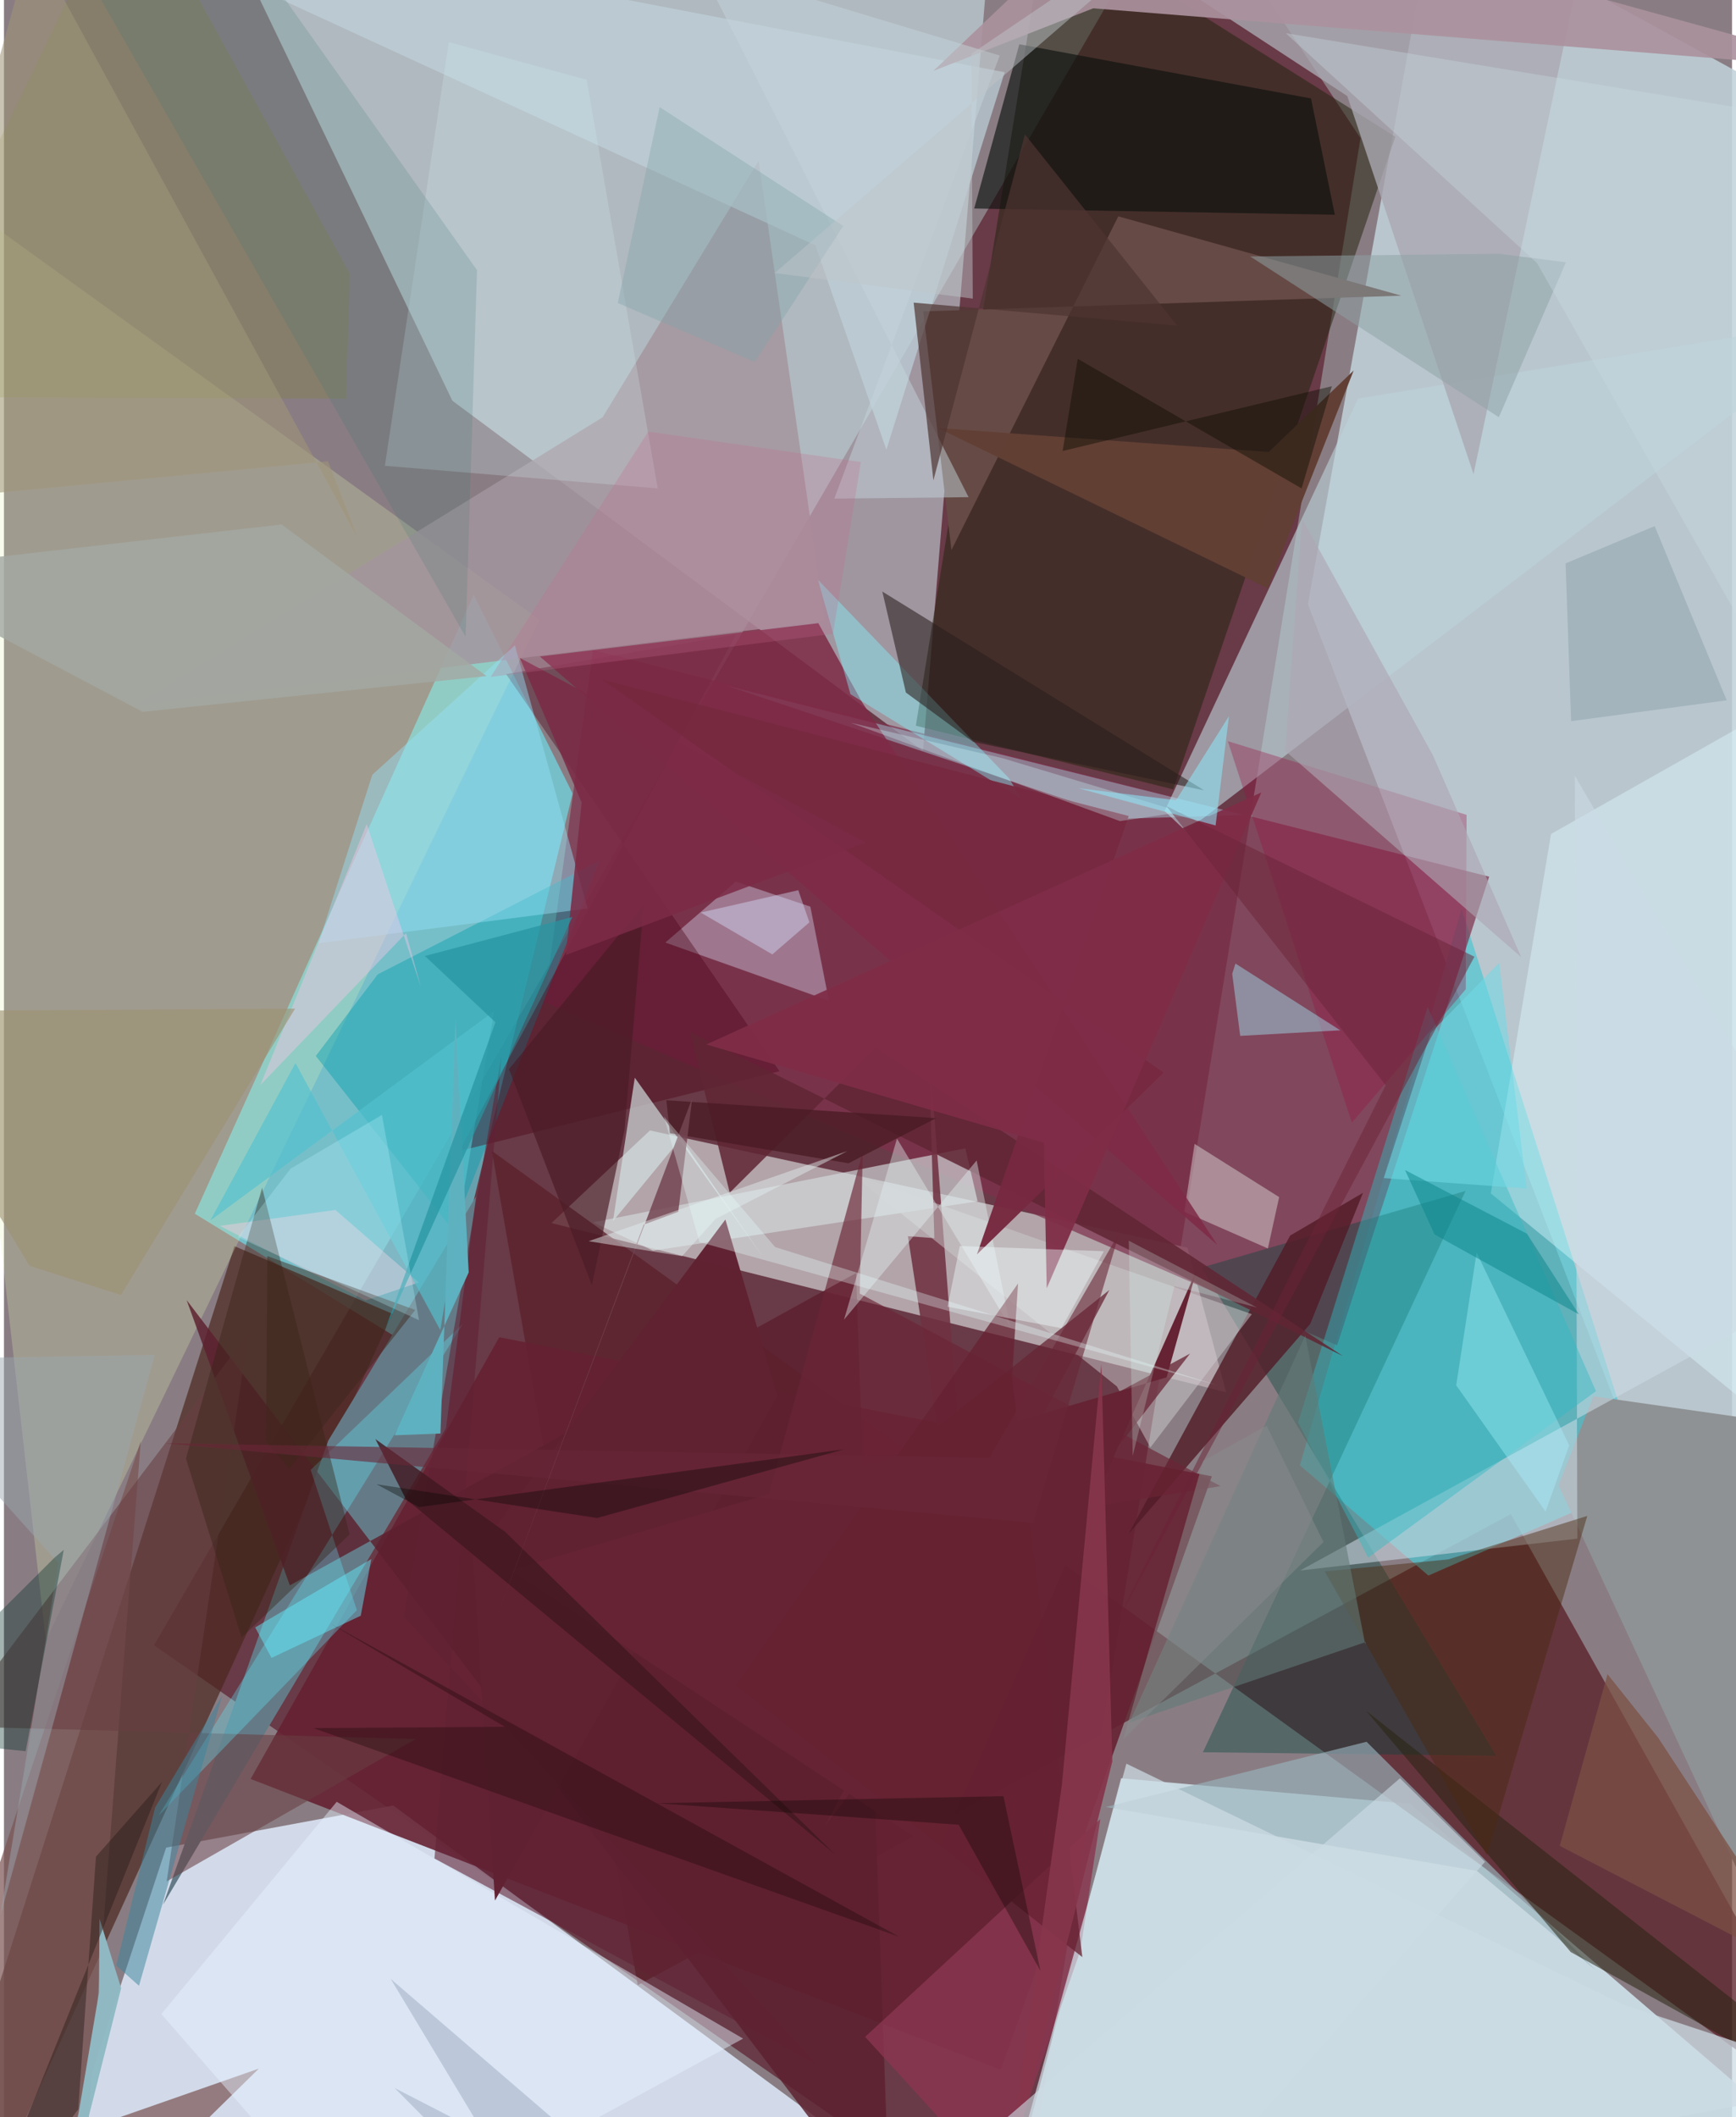 <svg xmlns="http://www.w3.org/2000/svg" width="228" height="278" viewBox="0 0 836 1024"><path fill="#897d83" d="M0 0h836v1024H0z"/><path fill="#632e3c" fill-opacity=".839" d="M490.914 1086L72.582 795.768 570.917-62l85.338 128.84z"/><path fill="#c0d1da" fill-opacity=".863" d="M889.119 963L861.586 47.368 692.042-45.677 630.8 292.242z"/><path fill="#e0ecfc" fill-opacity=".839" d="M14.991 1086l407.804-39.867-234.473-172.896-109.86 20.381z"/><path fill="#d2e6ef" fill-opacity=".859" d="M873.203 1038.11L680.109 872.428l-139.665-12.345-50.413 190.648z"/><path fill="#d9f9ff" fill-opacity=".482" d="M113.083-22.571l364.872-18.292-33.358 404.061-227.672-169.387z"/><path fill="#b3a5aa" fill-opacity=".996" d="M572.53 603.44l18.732 69.978-326.374-81.872 47.614-44.785z"/><path fill="#5b212a" fill-opacity=".773" d="M236.051 556.682l70.54 403.473L728.99 732.269 898 1034.668z"/><path fill="#67f3ff" fill-opacity=".561" d="M208.373 658.186L275.09 383.77l-47.833-96.02L92.33 587.038z"/><path fill="#4ec6d0" fill-opacity=".706" d="M689.11 762.042l-62.171-53.327 78.214-269.134 88.011 276.806z"/><path fill="#4c2920" fill-opacity=".702" d="M-33.066 1056.073L-17.58 1086l205.534-450.557-76.452-32.732z"/><path fill="#7e314b" fill-opacity=".706" d="M261.41 484.697l23.513-170.335 433.584 109.663-73.544 226.64z"/><path fill="#23240f" fill-opacity=".522" d="M441.152 350.998l124.51 30.773 107.45-315.635L504.44-39.866z"/><path fill="#e4f6b3" fill-opacity=".251" d="M230.9 357.388L20.232 793.332-62 68.167l321.154 231.616z"/><path fill="#652132" fill-opacity=".894" d="M239.62 646.788l-120.3 213.627 362.863 140.602 102.164-286.961z"/><path fill="#647b87" d="M228.36 578.75l-14.527 112.014L76.987 921.178l79.9-224.395z"/><path fill="#bbd0d8" fill-opacity=".624" d="M655.076 192.72L898 153.017 571.875 402.083l-10.395-9.832z"/><path fill="#00453b" fill-opacity=".373" d="M721.925 849.208L579.36 613.081l127.707-37.056L580 847.507z"/><path fill="#8e9294" d="M878.454 990.225L898 693.747l-129.085-18.426-16.852 43.069z"/><path fill="#baa6bf" fill-opacity=".588" d="M319.957 455.872l34.088-29.448 36.063 12.092 8.977 45.479z"/><path fill="#aff3ff" fill-opacity=".384" d="M415.8 348.348l184.099 45.84-58.28 1.802-192.641-64.54z"/><path fill="#e0f9ff" fill-opacity=".431" d="M719.297 577.213L898 723.86V318.724l-149.565 84.635z"/><path fill="#a4959e" fill-opacity=".831" d="M289.628 201.832L63.854 341.036 397.173 300.4 365.09 77.777z"/><path fill="#d3dadc" fill-opacity=".659" d="M314.009 604.883l-29.024-13.661 180.107-35.804 5.93 25.603z"/><path fill="#a9a8b1" fill-opacity=".796" d="M649.878 46.457l61.063 182.837L772.303-62l-275.754 8.08z"/><path fill="#0b100e" fill-opacity=".635" d="M632.313 47.617l11.53 56.247-174.467-3.018 21.827-79.43z"/><path fill="#664a45" d="M539.087 104.629l136.934 38.383-231.317 7.59 13.66 115.432z"/><path fill="#019eac" fill-opacity=".416" d="M180.834 471.254l107.253-54.973-70.9 178.664-66.335-84.21z"/><path fill="#521b26" fill-opacity=".8" d="M657.466 576.922l-35.247 20.684-78.161 144.315 87.899-101.603z"/><path fill="#cddbe6" fill-opacity=".557" d="M759.918 375.177L898 611.116 627.067 759.59l134.112-15.413z"/><path fill="#4b0017" fill-opacity=".384" d="M375.198 518.11l-132.27-192.05 111.15-19.128-133.846 249.801z"/><path fill="#bfd2da" fill-opacity=".69" d="M484.108 34.952L15.662-54.8l376.88 173.462 34.34 98.89z"/><path fill="#7b5554" fill-opacity=".71" d="M66.184 697.063l-122.503 366.26 179.605-62.8L36.184 1086z"/><path fill="#eaf3ed" fill-opacity=".404" d="M570.99 586.086l40.46 17.746 5.457-24.839-40.912-25.733z"/><path fill="#99b3bc" fill-opacity=".647" d="M770.195 953.04L659.197 842.432l-126.13 31.556 179.512 30.905z"/><path fill="#5c202e" fill-opacity=".824" d="M88.37 628.81L138.3 766.8l273.902-151.055 16.455 459.815z"/><path fill="#31b9c2" fill-opacity=".443" d="M626.08 687.935l62.657-201.005 81.428 185.93-110.176 80.514z"/><path fill="#292411" fill-opacity=".541" d="M757.968 944.147L658.94 827.451l218.145 171.7 16.324 20.066z"/><path fill="#981445" fill-opacity=".337" d="M652.062 543.005l55.103-64.518.414-84.361L592.07 358.47z"/><path fill="#7f2a46" fill-opacity=".847" d="M259.27 317.526l134.69-16.12 21.162 38.186 171.824 262.48z"/><path fill="#683e42" fill-opacity=".569" d="M199.294 841.097l-224.96-6.167 143.93-189.96-39.547 264.997z"/><path fill="#60edfe" fill-opacity=".314" d="M74.761 878.18l147.16-237.793-73.549 70.53 22.372 67.868z"/><path fill="#602634" fill-opacity=".855" d="M421.657 506.732l226.166 149.184L331.8 499.061l19.315 77.783z"/><path fill="#703141" fill-opacity=".878" d="M471.902 822.585l-24.668-319.818 2.862 96.095-12.79-.962z"/><path fill="#d3e3e2" fill-opacity=".671" d="M327.519 550.662l39.739 57.398-62.087-86.812-10.567 69.412z"/><path fill="#7e8700" fill-opacity=".18" d="M167.262 132.339L60.363-62-62 191.943l227.585.854z"/><path fill="#e7f2ff" fill-opacity=".459" d="M76.15 974.133l84.825-102.666 196.612 114.53L173.708 1086z"/><path fill="#ab929d" fill-opacity=".914" d="M550.926-62L449.543 34.342l77.406-30.319L898 33.82z"/><path fill="#a2e5f4" fill-opacity=".447" d="M594.19 471.014l1.567-4.98 50.72 32.289-48.426 2.695z"/><path fill="#86f5ff" fill-opacity=".416" d="M486.25 376.474l6.075 10.083-82.818-50.777-15.69-55.308z"/><path fill="#2a1f1c" fill-opacity=".573" d="M468.85 358.812l111.76 23.457-155.684-96.153 11.404 48.844z"/><path fill="#cdcdcf" fill-opacity=".494" d="M410.05 567.712l128.354 102.861 16.212 29.515 49.067-64.457z"/><path fill="#4a2a10" fill-opacity=".463" d="M765.97 733.192L717.377 897.42l-78.43-137.385 59.76-5.813z"/><path fill="#4a1b26" fill-opacity=".667" d="M244.304 517.103l40.108 104.387 15.805-74.944 9.255-109.076z"/><path fill="#93e1f7" fill-opacity=".455" d="M247.172 312.099l35.16 127.332-130.13 16.71 25.987-81.4z"/><path fill="#672534" fill-opacity=".749" d="M573.798 654.691L334.64 783.384l200.127-159.466-137.42 258.921z"/><path fill="#613f34" fill-opacity=".988" d="M611.282 284.48l-159.36-77.44 159.924 11.569 41.112-39.416z"/><path fill="#893650" fill-opacity=".808" d="M481.535 1056.492l-64.922-71.34 113.77-105.325-9.638 63.57z"/><path fill="#d0e7ef" fill-opacity=".255" d="M215.215 20.405l-30.944 204.9 131.99 10.898-34.38-197.616z"/><path fill="#f4cddc" fill-opacity=".451" d="M160.337 585.21l40.37 35.071-25.839 8.713-70.434-36.088z"/><path fill="#602131" fill-opacity=".98" d="M349.01 589.848L226.959 753.01l10.582 166.237 136.574-243.988z"/><path fill="#ada6b2" fill-opacity=".627" d="M619.893 363.223l114.113 99.743-42.746-97.702L628 250.968z"/><path fill="#ccdbe3" fill-opacity=".733" d="M898 1007.422L478.577 1086l64.432-232.965 240.47 116.535z"/><path fill="#8fa2a6" fill-opacity=".518" d="M755.63 126.86l-32.439 74.931-120.306-77.76 120.513-1.268z"/><path fill="#6b2536" fill-opacity=".655" d="M360.961 755.995l227.587-37.218-174.535-93.128 1.425-68.294z"/><path fill="#362416" fill-opacity=".408" d="M167.225 742.137l-42.351-167.714-36.853 130.98 26.91 86.679z"/><path fill="#662333" d="M451.806 895.947l125.141-281.558-14.482 51.772-317.63 93.275z"/><path fill="#637b78" fill-opacity=".58" d="M629.523 646.017L544.44 833.132l114.4-38.958-.287 1.19z"/><path fill="#3c7672" fill-opacity=".18" d="M133.505-3.853L11.525-62l211.816 370.028 5.484-177.403z"/><path fill="#e5f3f4" fill-opacity=".404" d="M470.565 561.274l16.349 80.756-54.893-91.32-25.626 87.574z"/><path fill="#aaf5ff" fill-opacity=".373" d="M745.786 731.08l11.436-32.044-44.79-93.194-9.874 64.183z"/><path fill="#63edfe" fill-opacity=".478" d="M121.533 787.126l56.185-33.072-5.102 27.413-43.173 20.398z"/><path fill="#9aa8af" fill-opacity=".486" d="M26.308 755.977L-62 657.602l134.937-2.287L-1.82 926.79z"/><path fill="#fcc5e7" fill-opacity=".4" d="M175.49 398.549l-51.415 126.196 70.453-73.423 7.135 25.93z"/><path fill="#662232" fill-opacity=".757" d="M487.697 666.01l2.888-45.236-136.45 194.386L521.69 946.579z"/><path fill="#772940" fill-opacity=".961" d="M561.01 518.788l-90.32 87.945 73.44-212.055-254.969-66.057z"/><path fill="#53c1ce" fill-opacity=".663" d="M99.824 590.324l41.192-76.189 70.059 129.146 26.034-154.215z"/><path fill="#612134" fill-opacity=".584" d="M208.274 898.88l32.42-388.238-47.197 271.248L393.46 998.636z"/><path fill="#90b9c3" fill-opacity=".988" d="M46.213 927.942l-.254 35.905L25.274 1086 56.69 961.625z"/><path fill="#7f2d47" fill-opacity=".945" d="M608.281 383.272l-268.514 121.9 163.292 47.632 1.403 70.279z"/><path fill="#3c849c" fill-opacity=".506" d="M54.319 950.683l11.003 9.765 40.273-140.397-32.459 54.159z"/><path fill="#c4d5dc" fill-opacity=".478" d="M466.657 240.467L336.322-17.005l145.39 43.868-80.013 214.303z"/><path fill="#f2ffff" fill-opacity=".404" d="M532.11 605.176l-20.515 37.226-55.096-10.377 5.902-29.363z"/><path fill="#4e3431" fill-opacity=".694" d="M567.633 157.524l-73.745-92.55-44.247 167.342-9.56-85.95z"/><path fill="#40261b" fill-opacity=".482" d="M127.401 607.513l-.688 89.656 11.384 13.416 60.867-76.994z"/><path fill="#012d25" fill-opacity=".361" d="M-62 839.52L10.495 847l18.446-97.406-4.45 3.756z"/><path fill="#8ca3ac" fill-opacity=".494" d="M798.568 254.463l34.84 84.243-75.273 10.103-2.668-76.315z"/><path fill="#1f0a0a" fill-opacity=".369" d="M157.99 785.304l84.34 49.887-92.582.647L432.99 936.705z"/><path fill="#d8e4fe" fill-opacity=".412" d="M384.278 430.56l5.376 15.546-17.936 15.513-34.666-20.257z"/><path fill="#d1fbff" fill-opacity=".298" d="M483.147 366.734l86.427 26.013-29.703 4.397-130.233-47.568z"/><path fill="#2a1e1c" fill-opacity=".475" d="M35.923 1020.208l8.584-122.197 31.927-36.146L-13.802 1086z"/><path fill="#401821" fill-opacity=".812" d="M401.898 896.733L194.391 724.956l-14.718-28.935 62.813 44.89z"/><path fill="#c9dae0" fill-opacity=".353" d="M898 402.573L741.656 127.238 620.11 16.05 898 61.753z"/><path fill="#7b2b46" fill-opacity=".875" d="M279.48 388.148l-7.686 73.775 145.142-54.478L249.56 318.22z"/><path fill="#6fdae6" fill-opacity=".557" d="M667.524 569.812l69.08 5.031-13.246-109.17-33.085 33.827z"/><path fill="#6c2338" fill-opacity=".498" d="M711.373 462.726L535.365 790.294l133.073-265.396-106.102-135.026z"/><path fill="#471a22" fill-opacity=".745" d="M320.459 532.158l130.472 8.663-42.343 21.806-86.419-14.548z"/><path fill="#7b5044" fill-opacity=".729" d="M876.623 957.012L800.24 840.456l-24.491-30.717-23.091 83.049z"/><path fill="#86354b" fill-opacity=".925" d="M511.76 863.529l-27.845 197.966 52.289-209.579-5.311-192.137z"/><path fill="#8ea0b8" fill-opacity=".416" d="M187.058 957.08L264.664 1086l-75.704-76.13L336.774 1086z"/><path fill="#a3a9a2" fill-opacity=".824" d="M134.304 253.664L-62 276.106l129.106 68.182 166.345-17.295z"/><path fill="#0c0c03" fill-opacity=".435" d="M512.159 218.126l130.259-31.335-14.666 49.441-108.286-62.692z"/><path fill="#9d9172" fill-opacity=".616" d="M12.403 612.26l44.187 14.08 84.257-138.501L-62 489.085z"/><path fill="#5eb2c0" fill-opacity=".988" d="M224.828 615.417l-6.395-122.985-7.272 200.904-22.185.855z"/><path fill="#9f9579" fill-opacity=".565" d="M13.462-28.844l157.682 289.1-14.369-37.134L-62 243.908z"/><path fill="#6a2737" fill-opacity=".6" d="M476.684 705.065l-399.088-7.04 420.37 38.576 41.744-140.688z"/><path fill="#81a4a9" fill-opacity=".369" d="M406.02 109.266l-42.8 65.894-66.294-28.62 20.28-94.734z"/><path fill="#c66a8b" fill-opacity=".251" d="M401.086 306.576l13.447-83.092-102.83-14.744-76.244 118.664z"/><path fill="#2795a1" fill-opacity=".718" d="M274.927 443.523l-90.46 199.451 53.265-148.552-34.106-32.046z"/><path fill="#734652" fill-opacity=".851" d="M326.201 586.117l-16.708 6.205-72.76 194.108 96.229-255.275z"/><path fill="#e2edee" fill-opacity=".463" d="M282.828 600.324l125.18-43.59-63.815 32.837-16.11 17.993z"/><path fill="#cddce5" fill-opacity=".604" d="M551.929 1086l164.55-185.477-41.137-40.434-250.06 215.832z"/><path fill="#0d878d" fill-opacity=".514" d="M677.815 565.922l14.254 31.162 69.88 38.66-25.169-39.037z"/><path fill="#e9fffe" fill-opacity=".314" d="M586.537 669.873l-250.095-69.118-17.167-60.764 53.787 63.175z"/><path fill="#040804" fill-opacity=".353" d="M180.202 717.87l20.524 11.053 205.632-27.94-119.433 33.223z"/><path fill="#0b0601" fill-opacity=".329" d="M461.872 882.573l-146.079-10.411 167.724-3.441 17.909 84.52z"/><path fill="#ddfff5" fill-opacity=".224" d="M566.225 622.068l39.947 10.327-62.023-32.303 1.907 104.08z"/><path fill="#bec5c9" fill-opacity=".478" d="M468.006 26.01L598.014-62l-225.18 194.069 95.856 12.37z"/><path fill="#bff4ff" fill-opacity=".271" d="M200.802 638.534L113.16 598.35l25.535-33.114 44.165-25.97z"/><path fill="#878b8b" fill-opacity=".502" d="M610.84 689.577l-30.623 16.935-38.757 134.73 96.892-95.414z"/><path fill="#8de6f7" fill-opacity=".561" d="M519.764 381.222l66.388 18.03 6.464-52.867-25.568 40.636z"/></svg>